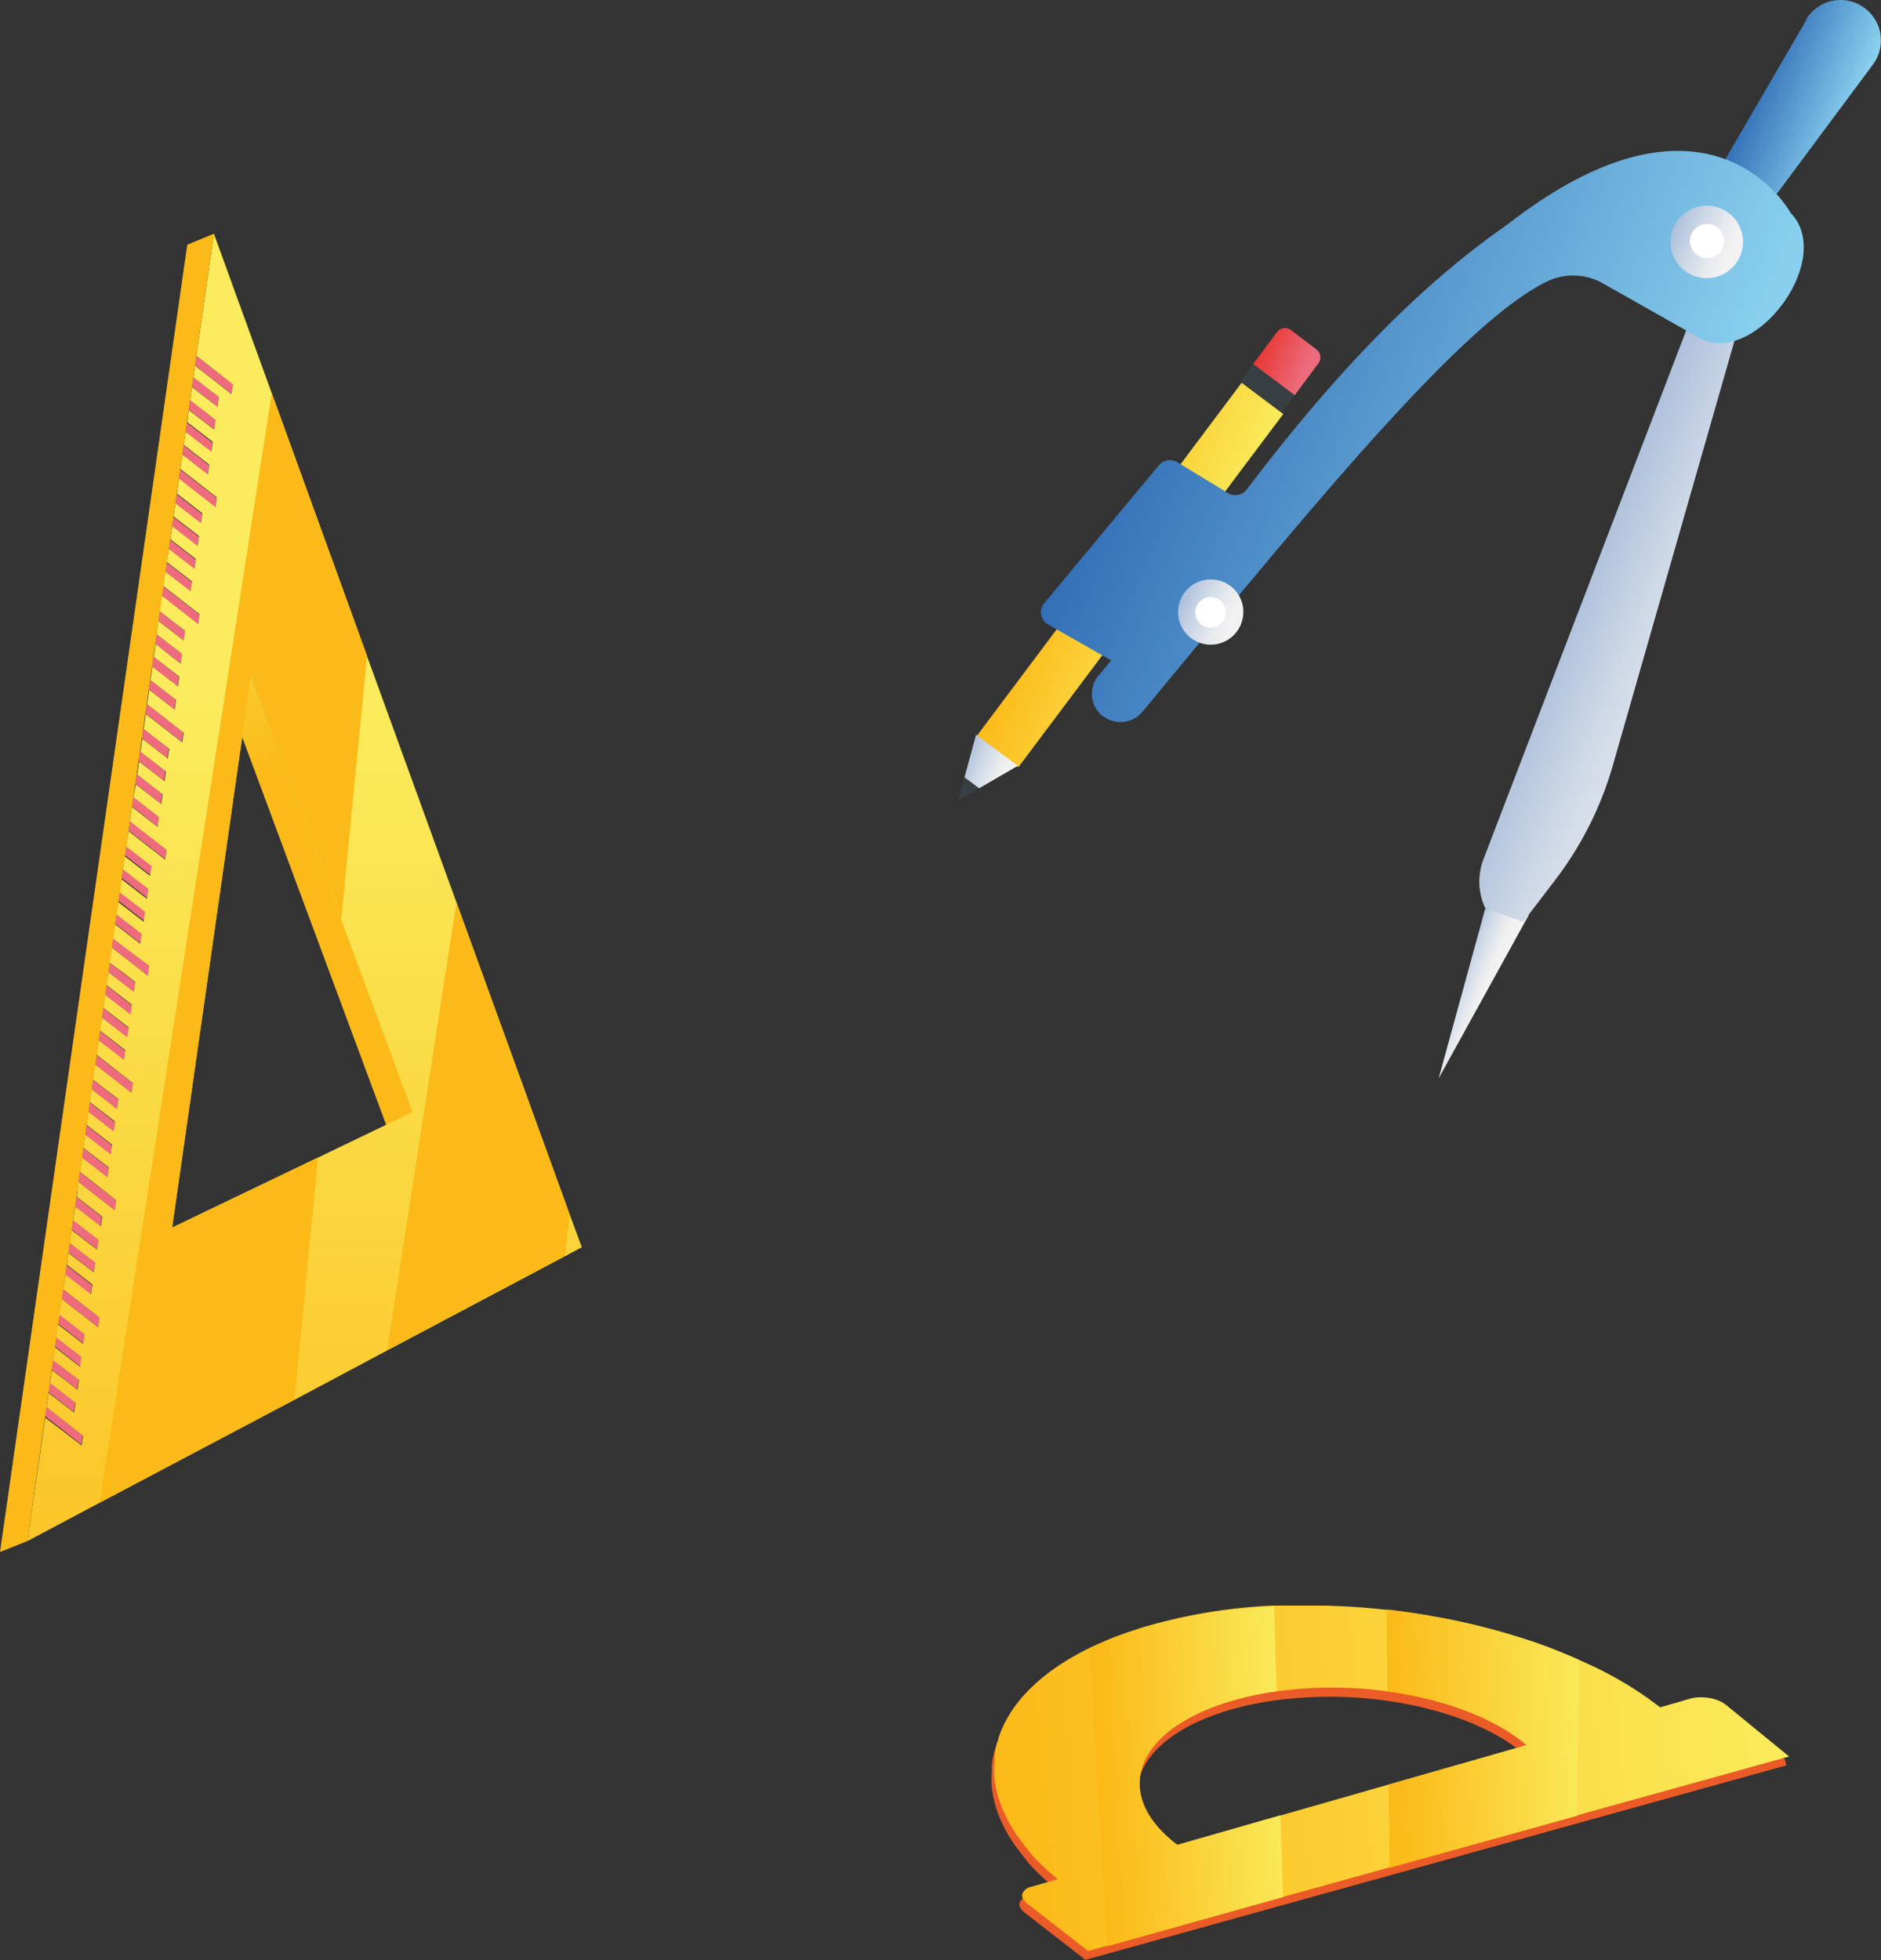 <svg xmlns="http://www.w3.org/2000/svg" xmlns:xlink="http://www.w3.org/1999/xlink" viewBox="0 0 190.84 198.89"><rect x="0" y="0" width="190.84" height="198.89" fill="#333333" stroke="none"/><defs><linearGradient id="a" x1="-187.4" x2="-189.15" y1="727" y2="694.34" gradientTransform="translate(-35.91 -676.67) rotate(-19.16) scale(1.01)" gradientUnits="userSpaceOnUse"><stop offset="0" stop-color="#fbba18"/><stop offset="1" stop-color="#faec5c"/></linearGradient><linearGradient id="b" x1="-217.09" x2="-178.73" y1="825.02" y2="721.77" xlink:href="#a"/><linearGradient id="c" x1="-184.84" x2="-143.63" y1="739.72" y2="746.95" xlink:href="#a"/><linearGradient id="d" x1="-112.75" x2="-162.57" y1="470" y2="401.05" gradientTransform="matrix(-0.37, -0.93, -0.93, 0.37, 401.81, -144.35)" xlink:href="#a"/><linearGradient id="e" x1="-204.42" x2="-211.82" y1="692.34" y2="588.81" xlink:href="#a"/><linearGradient id="f" x1="-185.64" x2="-188.62" y1="747.71" y2="705.94" xlink:href="#a"/><linearGradient id="g" x1="139.58" x2="137.01" y1="750.09" y2="714.09" gradientTransform="translate(0 -587.98)" gradientUnits="userSpaceOnUse"><stop offset="0" stop-color="#eb5b28"/><stop offset=".99" stop-color="#fab515"/></linearGradient><linearGradient id="h" x1="39.67" x2="120.2" y1="727.81" y2="727.81" gradientTransform="matrix(1, -0.09, 0.09, 1, -3.32, -542.22)" xlink:href="#a"/><linearGradient id="i" x1="77.72" x2="96.64" y1="752.37" y2="752.37" gradientTransform="matrix(1, -0.05, 0.05, 1, -3.32, -567.85)" xlink:href="#a"/><linearGradient id="j" x1="107.13" x2="127.32" y1="749.58" y2="749.58" gradientTransform="matrix(1, -0.05, 0.05, 1, -3.32, -567.85)" xlink:href="#a"/><linearGradient id="k" x1="368.28" x2="372.62" y1="510.33" y2="510.33" gradientTransform="matrix(0.92, 0.38, -0.38, 0.92, 1.5, -510.07)" gradientUnits="userSpaceOnUse"><stop offset="0" stop-color="#9cb4d6"/><stop offset=".01" stop-color="#9db5d6"/><stop offset=".46" stop-color="#cbd6e5"/><stop offset=".8" stop-color="#e7eaef"/><stop offset="1" stop-color="#f2f2f2"/></linearGradient><linearGradient id="l" x1="362.6" x2="391.35" y1="468.55" y2="468.55" gradientTransform="matrix(0.92, 0.38, -0.38, 0.92, 1.5, -510.07)" gradientUnits="userSpaceOnUse"><stop offset="0" stop-color="#9cb4d6"/><stop offset=".14" stop-color="#b1c3dd"/><stop offset=".35" stop-color="#cdd8e6"/><stop offset=".57" stop-color="#e2e6ed"/><stop offset=".79" stop-color="#eeeff1"/><stop offset="1" stop-color="#f2f2f2"/></linearGradient><linearGradient id="m" x1="311.71" x2="327.95" y1="485.48" y2="485.48" gradientTransform="matrix(0.25, 0.97, -0.97, 0.25, 505.55, -373.32)" xlink:href="#a"/><linearGradient id="n" x1="313.8" x2="318.92" y1="507.9" y2="507.9" xlink:href="#k"/><linearGradient id="o" x1="325.46" x2="331.61" y1="458.04" y2="458.04" gradientTransform="matrix(0.92, 0.38, -0.38, 0.92, 1.51, -510.08)" gradientUnits="userSpaceOnUse"><stop offset="0" stop-color="#e62d25"/><stop offset="1" stop-color="#ed6b7c"/></linearGradient><linearGradient id="p" x1="362.61" x2="373.11" y1="413.18" y2="413.18" gradientTransform="matrix(0.92, 0.38, -0.38, 0.92, 1.5, -510.07)" gradientUnits="userSpaceOnUse"><stop offset="0" stop-color="#316db5"/><stop offset=".99" stop-color="#88d0ee"/></linearGradient><linearGradient id="q" x1="315" x2="373.16" y1="460.45" y2="460.45" xlink:href="#p"/><linearGradient id="r" x1="359.6" x2="366.95" y1="430.58" y2="430.58" xlink:href="#k"/><linearGradient id="s" x1="327.75" x2="334.38" y1="484.76" y2="484.76" xlink:href="#k"/></defs><polygon fill="#ed6b7c" points="23.49 39.98 23.49 39.98 23.63 38.98 23.63 38.98 23.63 38.98 23.49 39.98"/><polygon fill="#ed6b7c" points="23.49 39.98 23.63 38.98 23.63 38.98 19.93 36.09 19.79 37.09 19.79 37.09 19.79 37.09 23.49 39.98"/><polygon fill="#ed6b7c" points="22.21 40.28 22.21 40.28 22.21 40.28 19.62 38.26 19.62 38.26 22.21 40.28"/><polygon fill="#ed6b7c" points="21.88 42.59 21.74 43.58 21.74 43.58 21.88 42.59 21.88 42.59 21.88 42.59"/><polygon fill="#ed6b7c" points="22.07 41.27 22.21 40.28 22.21 40.28 19.62 38.26 19.62 38.26 19.48 39.25 19.48 39.25 22.07 41.27"/><polygon fill="#ed6b7c" points="21.88 42.59 21.88 42.59 19.29 40.57 21.88 42.59"/><polygon fill="#ed6b7c" points="21.55 44.9 21.41 45.89 21.41 45.89 21.55 44.9 21.55 44.9 21.55 44.9"/><polygon fill="#ed6b7c" points="21.74 43.58 21.88 42.59 21.88 42.59 19.29 40.57 19.15 41.56 19.15 41.56 21.74 43.58"/><polygon fill="#ed6b7c" points="21.07 48.21 21.22 47.21 21.22 47.21 21.22 47.21 21.07 48.21"/><polygon fill="#ed6b7c" points="21.41 45.89 21.55 44.9 21.55 44.9 18.96 42.88 18.96 42.88 18.82 43.87 18.82 43.87 18.82 43.87 21.41 45.89"/><polygon fill="#ed6b7c" points="16.01 44.91 18.85 43.94 18.85 43.94 16.01 44.91"/><polygon fill="#ed6b7c" points="21.84 51.51 21.99 50.51 21.99 50.51 21.99 50.51 21.84 51.51"/><polygon fill="#ed6b7c" points="21.07 48.21 21.22 47.21 21.22 47.21 18.63 45.19 18.49 46.19 21.07 48.21"/><polygon fill="#ed6b7c" points="18.28 47.63 21.99 50.51 21.99 50.51 18.28 47.63 15.5 48.73 15.5 48.73 18.28 47.63"/><polygon fill="#ed6b7c" points="20.37 53.15 20.51 52.16 20.37 53.15 20.37 53.15"/><polygon fill="#ed6b7c" points="21.84 51.51 21.99 50.51 21.99 50.51 18.28 47.63 18.14 48.62 18.14 48.62 18.14 48.62 21.84 51.51"/><polygon fill="#ed6b7c" points="20.51 52.16 17.92 50.14 17.92 50.14 20.51 52.16"/><polygon fill="#ed6b7c" points="20.18 54.47 20.04 55.47 20.04 55.47 20.18 54.47 20.18 54.47 20.18 54.47"/><polygon fill="#ed6b7c" points="20.37 53.15 20.51 52.16 17.92 50.14 17.92 50.14 17.78 51.13 17.78 51.13 20.37 53.15"/><polygon fill="url(#a)" points="39.52 115.04 42.3 113.93 25.14 67.7 24.34 74.16 39.52 115.04"/><polygon fill="#ed6b7c" points="19.71 57.77 19.71 57.77 19.85 56.78 19.85 56.78 19.85 56.78 19.71 57.77"/><polygon fill="#ed6b7c" points="20.04 55.47 20.18 54.47 20.18 54.47 17.59 52.45 17.59 52.45 17.45 53.45 17.45 53.45 20.04 55.47"/><polygon fill="#ed6b7c" points="19.38 60.09 19.38 60.09 19.52 59.09 19.52 59.09 19.52 59.09 19.38 60.09"/><polygon fill="#ed6b7c" points="19.71 57.77 19.85 56.78 19.85 56.78 17.26 54.76 17.12 55.76 17.12 55.76 17.12 55.76 19.71 57.77"/><polygon fill="#ed6b7c" points="19.74 63.06 20.7 62.73 20.7 62.73 19.74 63.06"/><polygon fill="#ed6b7c" points="19.38 60.09 19.52 59.09 19.52 59.09 16.93 57.08 16.79 58.07 16.79 58.07 16.79 58.07 19.38 60.09"/><polygon fill="#ed6b7c" points="20.29 62.4 20.29 62.4 20.29 62.4 16.58 59.51 16.58 59.51 20.29 62.4"/><polygon fill="#ed6b7c" points="18.67 65.03 18.81 64.04 18.67 65.03 18.67 65.03"/><polygon fill="#ed6b7c" points="20.14 63.4 20.29 62.4 20.29 62.4 16.58 59.51 16.58 59.51 16.44 60.51 16.44 60.51 20.14 63.4"/><polygon fill="#ed6b7c" points="18.81 64.04 16.23 62.02 16.22 62.02 16.23 62.02 18.81 64.04"/><polygon fill="#ed6b7c" points="18.48 66.35 18.34 67.35 18.34 67.35 18.48 66.35 18.48 66.35 18.48 66.35"/><polygon fill="#ed6b7c" points="18.67 65.03 18.81 64.04 16.23 62.02 16.08 63.01 16.08 63.01 16.08 63.01 18.67 65.03"/><polygon fill="#ed6b7c" points="18.48 66.35 18.48 66.35 15.89 64.34 15.89 64.34 15.89 64.34 18.48 66.35"/><polygon fill="#ed6b7c" points="18.01 69.66 18.15 68.66 18.15 68.66 18.15 68.66 18.01 69.66"/><polygon fill="#ed6b7c" points="18.34 67.35 18.48 66.35 18.48 66.35 15.89 64.34 15.75 65.33 17.26 66.5 18.34 67.35"/><polygon fill="#ed6b7c" points="17.68 71.97 17.68 71.97 17.82 70.98 17.82 70.98 17.82 70.98 17.68 71.97"/><polygon fill="#ed6b7c" points="18.01 69.66 18.15 68.66 18.15 68.66 15.57 66.64 15.42 67.64 15.42 67.64 18.01 69.66"/><polygon fill="#ed6b7c" points="17.68 71.97 17.82 70.98 17.82 70.98 15.24 68.96 15.09 69.95 15.09 69.95 17.68 71.97"/><polygon fill="#ed6b7c" points="18.59 74.28 18.59 74.28 18.59 74.28 14.89 71.39 14.89 71.39 18.59 74.28"/><polygon fill="#ed6b7c" points="16.97 76.92 16.97 76.92 17.11 75.92 17.11 75.92 17.11 75.92 16.97 76.92"/><polygon fill="#ed6b7c" points="18.45 75.28 18.59 74.28 18.59 74.28 14.89 71.39 14.89 71.39 14.75 72.39 14.75 72.39 18.45 75.28"/><polygon fill="#ed6b7c" points="16.64 79.23 16.64 79.23 16.79 78.23 16.78 78.23 16.78 78.23 16.64 79.23"/><polygon fill="#ed6b7c" points="16.97 76.92 17.11 75.92 17.11 75.92 14.53 73.9 14.39 74.9 14.39 74.9 14.39 74.9 16.97 76.92"/><polygon fill="#ed6b7c" points="16.31 81.54 16.46 80.54 16.31 81.54 16.31 81.54"/><polygon fill="#ed6b7c" points="16.64 79.23 16.78 78.23 16.78 78.23 14.2 76.21 14.06 77.21 14.06 77.21 16.64 79.23"/><polygon fill="#ed6b7c" points="15.98 83.85 16.12 82.86 15.98 83.85 15.98 83.85"/><polygon fill="#ed6b7c" points="16.31 81.54 16.46 80.54 13.87 78.53 13.87 78.53 13.87 78.53 13.73 79.52 13.73 79.52 16.31 81.54"/><polygon fill="#ed6b7c" points="16.89 86.16 16.75 87.15 16.75 87.15 16.89 86.16 16.89 86.16 16.89 86.16"/><polygon fill="#ed6b7c" points="16.12 82.86 13.54 80.84 13.53 80.84 13.54 80.84 16.12 82.86"/><polygon fill="#ed6b7c" points="15.98 83.85 16.12 82.86 13.54 80.84 13.39 81.83 13.39 81.83 15.98 83.85"/><polygon fill="#ed6b7c" points="15.28 88.8 15.42 87.8 15.42 87.8 15.42 87.8 15.28 88.8"/><polygon fill="#ed6b7c" points="16.75 87.15 16.89 86.16 16.89 86.16 13.19 83.27 13.19 83.27 13.05 84.27 13.05 84.27 16.75 87.15"/><polygon fill="#ed6b7c" points="15.35 91.09 16.31 90.75 16.31 90.75 15.35 91.09"/><polygon fill="#ed6b7c" points="15.28 88.8 15.42 87.8 15.42 87.8 12.83 85.78 12.69 86.78 12.69 86.78 15.28 88.8"/><polygon fill="#ed6b7c" points="15.09 90.11 15.09 90.11 15.09 90.11 12.5 88.09 12.5 88.09 15.09 90.11"/><polygon fill="#ed6b7c" points="14.76 92.43 14.61 93.42 14.61 93.42 14.76 92.43 14.76 92.43 14.76 92.43"/><polygon fill="#ed6b7c" points="14.95 91.11 15.09 90.11 15.09 90.11 12.5 88.09 12.5 88.09 12.36 89.09 12.36 89.09 12.36 89.09 14.95 91.11"/><polygon fill="#ed6b7c" points="14.43 94.74 14.28 95.73 14.28 95.73 14.43 94.74 14.43 94.74 14.43 94.74"/><polygon fill="#ed6b7c" points="14.61 93.42 14.76 92.43 14.76 92.43 12.17 90.41 12.17 90.41 12.03 91.4 12.03 91.4 14.61 93.42"/><polygon fill="#ed6b7c" points="15.05 99.04 15.05 99.04 15.19 98.04 15.19 98.04 15.19 98.04 15.05 99.04"/><polygon fill="#ed6b7c" points="14.43 94.74 14.43 94.74 11.84 92.72 14.43 94.74"/><polygon fill="#ed6b7c" points="14.28 95.73 14.43 94.74 14.43 94.74 11.84 92.72 11.7 93.72 11.7 93.72 14.28 95.73"/><polygon fill="#ed6b7c" points="13.42 100.62 13.86 99.72 13.86 99.72 13.42 100.62"/><polygon fill="#ed6b7c" points="15.05 99.04 15.19 98.04 15.19 98.04 11.49 95.15 11.35 96.15 11.35 96.15 15.05 99.04"/><polygon fill="#ed6b7c" points="13.72 99.69 13.72 99.69 13.72 99.69 12.64 98.84 13.72 99.69"/><polygon fill="#ed6b7c" points="13.25 102.99 13.39 102 13.25 102.99 13.25 102.99"/><polygon fill="#ed6b7c" points="13.58 100.68 13.72 99.69 13.72 99.69 12.64 98.84 11.13 97.67 11.13 97.67 11.13 97.67 10.99 98.66 10.99 98.66 13.58 100.68"/><polygon fill="#ed6b7c" points="13.39 102 10.8 99.98 10.79 99.98 10.8 99.98 13.39 102"/><polygon fill="#ed6b7c" points="13.06 104.31 13.06 104.31 12.92 105.3 13.06 104.31 13.06 104.31"/><polygon fill="#ed6b7c" points="13.25 102.99 13.39 102 10.8 99.98 10.66 100.97 10.66 100.97 13.25 102.99"/><polygon fill="#ed6b7c" points="12.59 107.62 12.59 107.62 12.59 107.62 12.73 106.62 12.73 106.62 12.73 106.62 12.59 107.62"/><polygon fill="#ed6b7c" points="13.06 104.31 10.47 102.29 10.47 102.29 10.33 103.28 12.92 105.3 13.06 104.31 13.06 104.31"/><polygon fill="#ed6b7c" points="13.35 110.92 13.35 110.92 13.5 109.93 13.5 109.93 13.5 109.93 13.35 110.92"/><polygon fill="#ed6b7c" points="11.08 106.44 12.59 107.62 12.73 106.62 12.73 106.62 10.14 104.6 10 105.6 10 105.6 10 105.6 11.08 106.44"/><polygon fill="#ed6b7c" points="11.08 106.44 12.59 107.62 12.59 107.62 11.08 106.44"/><polygon fill="#ed6b7c" points="12.02 111.57 11.88 112.56 11.88 112.56 12.02 111.57 12.02 111.57 12.02 111.57"/><polygon fill="#ed6b7c" points="13.35 110.92 13.5 109.93 13.5 109.93 9.79 107.04 9.65 108.03 9.65 108.03 9.65 108.03 13.35 110.92"/><polygon fill="#ed6b7c" points="12.02 111.57 12.02 111.57 9.43 109.55 9.43 109.55 9.43 109.55 12.02 111.57"/><polygon fill="#ed6b7c" points="11.55 114.88 11.55 114.88 11.69 113.88 11.69 113.88 11.69 113.88 11.55 114.88"/><polygon fill="#ed6b7c" points="11.88 112.56 12.02 111.57 12.02 111.57 9.43 109.55 9.29 110.54 9.29 110.54 11.88 112.56"/><polygon fill="#ed6b7c" points="11.22 117.18 11.36 116.19 11.22 117.18 11.22 117.18"/><polygon fill="#ed6b7c" points="11.55 114.88 11.69 113.88 11.69 113.88 9.1 111.86 8.96 112.86 8.96 112.86 11.55 114.88"/><polygon fill="#ed6b7c" points="10.89 119.5 10.89 119.5 11.03 118.5 11.03 118.5 11.03 118.5 10.89 119.5"/><polygon fill="#ed6b7c" points="11.22 117.18 11.36 116.19 8.78 114.17 8.63 115.17 8.63 115.17 8.63 115.17 11.22 117.18"/><polygon fill="#ed6b7c" points="5.85 116.27 8.63 115.17 8.63 115.17 5.85 116.27"/><polygon fill="#ed6b7c" points="11.26 122.46 12.21 122.14 12.21 122.14 11.26 122.46"/><polygon fill="#ed6b7c" points="10.89 119.5 11.03 118.5 11.03 118.5 8.45 116.48 8.3 117.48 10.89 119.5"/><polygon fill="#ed6b7c" points="9.65 120.13 8.1 118.92 8.1 118.92 9.65 120.13"/><polygon fill="#ed6b7c" points="10.18 124.44 10.18 124.44 10.32 123.45 10.32 123.45 10.32 123.45 10.18 124.44"/><polygon fill="#ed6b7c" points="11.66 122.8 11.8 121.81 11.8 121.81 9.65 120.13 8.1 118.92 8.1 118.92 7.96 119.91 7.96 119.91 11.66 122.8"/><polygon fill="#ed6b7c" points="10 125.76 10 125.76 10 125.76 9.85 126.76 9.85 126.76 9.85 126.76 10 125.76"/><polygon fill="#ed6b7c" points="10.18 124.44 10.32 123.45 10.32 123.45 7.74 121.43 7.6 122.43 7.6 122.43 10.18 124.44"/><polygon fill="#ed6b7c" points="9.52 129.07 9.52 129.07 9.66 128.07 9.66 128.07 9.66 128.07 9.52 129.07"/><polygon fill="#ed6b7c" points="10 125.76 7.41 123.74 7.27 124.74 9.85 126.76 10 125.76 10 125.76"/><polygon fill="#ed6b7c" points="7.27 124.74 9.85 126.76 9.85 126.76 7.27 124.74 4.48 125.85 4.48 125.85 4.48 125.85 7.27 124.74"/><polygon fill="#ed6b7c" points="9.33 130.38 9.19 131.38 9.19 131.38 9.33 130.38 9.33 130.38 9.33 130.38"/><polygon fill="#ed6b7c" points="9.52 129.07 9.66 128.07 9.66 128.07 7.08 126.05 6.93 127.05 6.93 127.05 9.52 129.07"/><polygon fill="#ed6b7c" points="10.1 133.69 9.96 134.68 9.96 134.68 10.1 133.69 10.1 133.69 10.1 133.69"/><polygon fill="#ed6b7c" points="9.19 131.38 9.33 130.38 9.33 130.38 6.75 128.36 6.75 128.36 6.6 129.36 6.6 129.36 9.19 131.38"/><polygon fill="#ed6b7c" points="10.1 133.69 10.1 133.69 6.4 130.8 6.39 130.8 6.4 130.8 10.1 133.69"/><polygon fill="#ed6b7c" points="8.49 136.33 8.49 136.33 8.63 135.33 8.63 135.33 8.63 135.33 8.49 136.33"/><polygon fill="#ed6b7c" points="9.96 134.68 10.1 133.69 10.1 133.69 6.4 130.8 6.26 131.79 6.26 131.79 9.96 134.68"/><polygon fill="#ed6b7c" points="8.15 138.63 8.15 138.63 8.3 137.64 8.3 137.64 8.3 137.64 8.15 138.63"/><polygon fill="#ed6b7c" points="8.49 136.33 8.63 135.33 8.63 135.33 6.04 133.31 5.9 134.31 5.9 134.31 5.9 134.31 8.49 136.33"/><polygon fill="#ed6b7c" points="8.15 138.63 8.3 137.64 8.3 137.64 5.71 135.62 5.57 136.62 5.57 136.62 8.15 138.63"/><polygon fill="#ed6b7c" points="7.64 142.26 7.49 143.26 7.49 143.26 7.64 142.26 7.64 142.26 7.64 142.26"/><polygon fill="#ed6b7c" points="7.82 140.95 7.97 139.96 7.97 139.96 5.38 137.94 5.38 137.94 5.38 137.94 5.24 138.93 5.24 138.93 7.82 140.95"/><polygon fill="#ed6b7c" points="8.26 146.56 8.26 146.56 8.4 145.57 8.4 145.57 8.4 145.57 8.26 146.56"/><polygon fill="#ed6b7c" points="7.64 142.26 7.64 142.26 5.05 140.25 5.04 140.25 5.05 140.25 7.64 142.26"/><polygon fill="#ed6b7c" points="7.49 143.26 7.64 142.26 7.64 142.26 5.05 140.25 4.91 141.24 4.91 141.24 7.49 143.26"/><polygon fill="#ed6b7c" points="8.26 146.56 8.4 145.57 8.4 145.57 4.7 142.68 4.56 143.68 4.56 143.68 8.26 146.56"/><path fill="url(#b)" d="M57.79,123.18,46.32,91.58l-9.08-25L27.57,39.89,21.7,23.71,19.93,36.09,23.63,39l-.14,1-3.7-2.89-.17,1.17,2.59,2-.14,1-2.59-2-.19,1.32,2.58,2-.13,1-2.59-2L19,42.83l2.59,2-.15,1-2.61-2-.19,1.31,2.59,2-.14,1-2.59-2-.2,1.44L22,50.46l-.14,1-3.7-2.9-.21,1.52,2.58,2-.14,1-2.59-2-.19,1.32,2.59,2-.14,1-2.59-2-.19,1.31,2.59,2-.14,1-2.59-2L16.9,57l2.59,2-.14,1-2.59-2-.21,1.44,3.71,2.89-.14,1-3.71-2.89L16.19,62l2.59,2-.14,1-2.59-2-.16,1.34,2.58,2-.14,1-1.08-.84-1.46-1.16-.19,1.31,2.59,2-.14,1-2.59-2L15.27,69l2.59,2-.14,1-2.58-2-.21,1.44,3.7,2.89-.14,1-3.7-2.88-.21,1.51,2.58,2-.14,1-2.58-2-.19,1.31,2.59,2-.15,1-2.58-2-.19,1.31,2.58,2-.14,1-2.58-2-.24,1.3,2.58,2-.14,1-2.59-2-.2,1.44,3.7,2.89-.14,1-3.7-2.88-.26,1.54,2.59,2-.15,1-2.58-2-.19,1.32,2.59,2-.14,1-2.59-2-.19,1.32,2.59,2-.14,1-2.59-2-.2,1.24,2.59,2-.15,1-2.58-2-.21,1.45L15.14,98,15,99l-3.7-2.89-.22,1.52,1.56,1.16,1.08.85-.14,1-2.59-2-.2,1.29,2.59,2-.14,1-2.59-2-.19,1.31,2.59,2-.14,1-2.59-2-.19,1.31,2.59,2-.14,1-1.5-1.18L10,105.57,9.79,107l3.69,2.89-.13,1L9.64,108l-.22,1.52,2.59,2-.14,1-2.58-2-.2,1.28,2.59,2-.14,1-2.58-2-.17,1.33,2.58,2-.14,1-2.59-2-.19,1.32,2.59,2-.14,1-2.59-2-.21,1.44,1.56,1.21,2.13,1.69-.14,1-3.71-2.89-.15,1.53,2.58,2-.14,1-2.59-2-.23,1.36,2.58,2-.14,1-2.59-2-.18,1.31,2.58,2-.14,1-2.58-2-.15,1.22,2.58,2-.14,1-2.59-2-.24,1.47,3.7,2.89-.14,1-3.7-2.89L6,133.36l2.59,2-.14,1-2.59-2-.19,1.31,2.59,2-.14,1h0l-2.58-2L5.39,138,8,140l-.14,1-2.59-2-.19,1.32,2.59,2-.15,1-2.59-2-.2,1.44,3.7,2.89-.14,1-3.7-2.82L2.79,156.35l7.35-3.9L29.92,142l9.39-5,18.09-9.59,1.63-.87Zm-25.5-5.75-14.8,7.11v-.25l7.07-49.52.89-6.23L34.6,93.28l7.25,19.55Z"/><path fill="url(#c)" d="M21.7,23.71C21.11,27.83,3.4,151.83,2.79,156.35L0,157.46Q9.5,91.13,19,24.83Z"/><polygon fill="url(#d)" points="8.63 135.33 6.04 133.31 8.63 135.33 8.63 135.33"/><polygon fill="url(#e)" points="37.24 66.54 34.62 93.28 25.47 68.54 24.58 74.77 17.51 124.29 17.47 124.54 32.27 117.43 29.88 141.97 10.1 152.46 27.57 39.89 37.24 66.54"/><polygon fill="url(#f)" points="57.78 123.18 57.36 127.4 39.27 136.99 46.31 91.57 57.78 123.18"/><path fill="url(#g)" d="M173.56,173.28a5,5,0,0,0-1.44-.14,3.52,3.52,0,0,0-.91.14l-3,.87-.81-.6c-.24-.18-.49-.37-.75-.55l-.71-.47c-.4-.27-.81-.52-1.22-.77l-.86-.5c-.71-.4-1.45-.79-2.21-1.16l-1-.46-.65-.29c-.57-.27-1.19-.52-1.8-.77l-1-.4c-.87-.33-1.76-.65-2.67-.94l-1.06-.34c-.93-.29-1.87-.56-2.83-.8l-1.1-.28q-1.47-.36-3-.66l-1.11-.2c-1-.19-2-.35-3-.49l-1.13-.15-.87-.09c-.74-.09-1.48-.16-2.22-.22l-1.11-.08c-1-.06-2.06-.11-3.08-.13h-1.1c-1,0-2,0-3,0h-1.13a54.74,54.74,0,0,0-13.37,2.28l-.4.13-.84.28c-.78.26-1.52.55-2.24.85-.27.1-.51.22-.76.33l-.89.41c-.38.19-.75.37-1.11.57l-.68.38c-.61.35-1.18.72-1.73,1.1l-.59.42q-.75.57-1.44,1.2c-.18.15-.33.3-.49.46-.41.41-.8.84-1.16,1.28l-.38.49c-.31.44-.6.89-.86,1.35-.09.17-.19.35-.27.52a11.35,11.35,0,0,0-.56,1.4c-.06.19-.11.37-.16.55a7.5,7.5,0,0,0-.25,1.43,2.16,2.16,0,0,1,0,.56,11.53,11.53,0,0,0,0,1.44,3.72,3.72,0,0,0,.08.57,10.13,10.13,0,0,0,.31,1.43c.06.2.12.39.19.58a12.43,12.43,0,0,0,.6,1.41c.09.19.19.38.29.57.25.45.53.9.84,1.36l.43.57c.32.44.67.87,1,1.3.17.18.34.37.52.55l.36.37c.29.29.59.57.91.85l.63.54.26.23-2.68.76a1.31,1.31,0,0,0-.85.6.62.62,0,0,0,0,.59,1.4,1.4,0,0,0,.46.54l6.16,4.79,71.12-19.73-.16-.62-6.16-4.62A3.81,3.81,0,0,0,173.56,173.28Zm-54.32,14.83a2,2,0,0,1-.28-.2c-6.41-5.06-4-11.49,5.66-14.38a30,30,0,0,1,4.68-1,41.33,41.33,0,0,1,11.22,0c5.5.75,10.58,2.56,13.86,5.23a1.79,1.79,0,0,1,.25.23Z"/><path fill="url(#h)" d="M173.79,172.35a5,5,0,0,0-1.44-.14,3.52,3.52,0,0,0-.91.14l-3,.87-.81-.6c-.24-.18-.49-.37-.75-.54s-.47-.33-.71-.48c-.4-.26-.8-.52-1.22-.77l-.86-.5c-.71-.4-1.45-.79-2.21-1.16l-1-.46-.65-.29c-.57-.26-1.19-.52-1.8-.77l-1-.4c-.87-.33-1.76-.65-2.67-.94L153.7,166c-.93-.29-1.87-.55-2.83-.8l-1.1-.28q-1.47-.36-3-.66l-1.11-.2c-1-.19-2-.35-3-.49l-1.13-.15c-.29,0-.58-.07-.87-.09-.73-.09-1.48-.16-2.21-.22l-1.12-.08c-1-.06-2.06-.11-3.08-.13h-1.1c-1,0-2,0-3,0h-1.08a54.74,54.74,0,0,0-13.37,2.28l-.39.13-.85.28c-.78.27-1.52.55-2.24.85l-.76.33-.89.41c-.38.19-.75.37-1.11.57l-.67.38c-.62.35-1.19.72-1.74,1.1l-.59.42c-.51.39-1,.79-1.44,1.2l-.49.46c-.41.41-.8.84-1.16,1.28l-.38.49a13.57,13.57,0,0,0-.86,1.36c-.09.17-.19.34-.27.51a11.35,11.35,0,0,0-.56,1.4c0,.19-.11.37-.16.55a9.72,9.72,0,0,0-.25,1.43,2.16,2.16,0,0,1,0,.56,11.53,11.53,0,0,0,0,1.44,1.41,1.41,0,0,0,.08.57,10.13,10.13,0,0,0,.31,1.43c.06.2.12.39.19.58a12.43,12.43,0,0,0,.6,1.41c.09.19.19.38.29.57.25.45.53.9.84,1.36l.43.57c.32.44.67.87,1,1.3l.52.56.36.36c.29.29.59.57.91.86l.63.53.26.23-2.67.76a1.27,1.27,0,0,0-.86.6.62.62,0,0,0,0,.59,1.4,1.4,0,0,0,.46.54l6.16,4.79,71.12-19.73L175.15,173A3.48,3.48,0,0,0,173.79,172.35Zm-54.32,14.83a2.83,2.83,0,0,1-.28-.2c-6.4-5.06-4-11.49,5.66-14.38a31.19,31.19,0,0,1,4.68-1,41.33,41.33,0,0,1,11.22,0c5.5.75,10.58,2.56,13.86,5.23l.25.23Z"/><path fill="url(#i)" d="M129.26,162.93l.26,8.66a31.19,31.19,0,0,0-4.68,1c-9.63,2.89-12.06,9.32-5.66,14.38a2.83,2.83,0,0,0,.28.2l10.46-3,.25,8.3-17.85,5-1.81-30.23.89-.41.76-.33c.72-.3,1.46-.58,2.24-.85l.85-.28.39-.13A54.74,54.74,0,0,1,129,163Z"/><path fill="url(#j)" d="M160.22,168.42,160,184.23l-19,5.27-.12-8.44,14-4-.25-.23c-3.28-2.67-8.36-4.48-13.86-5.23l-.11-8.3a6.42,6.42,0,0,1,.87.09l1.13.15c1,.14,2,.3,3,.49l1.11.2q1.5.3,3,.66l1.1.28c1,.25,1.9.51,2.83.8l1.06.34c.91.29,1.8.61,2.67.94l1,.4C159,167.9,159.65,168.16,160.22,168.42Z"/><polygon fill="url(#k)" points="150.69 92.18 145.96 109.41 155.13 92.79 150.69 92.18"/><path fill="url(#l)" d="M172.11,30.83,150.52,87.14a6.34,6.34,0,0,0,.17,5h0l3.85,1.39,3.27-4.28a35.08,35.08,0,0,0,5.84-11.65L177,31Z"/><rect width="44.8" height="5.28" x="92.16" y="55.52" fill="url(#m)" transform="matrix(0.6, -0.8, 0.8, 0.6, -0.62, 115.09)"/><polygon fill="url(#n)" points="99.33 79.98 97.85 78.88 99.03 74.54 103.26 77.7 99.33 79.98"/><polygon fill="#383f42" points="97.22 81.21 97.85 78.88 99.33 79.98 97.22 81.21"/><rect width="2.14" height="5.27" x="127.54" y="36.74" fill="#383f42" transform="translate(20.07 118.81) rotate(-53.22)"/><path fill="url(#o)" d="M133.79,36.83l-2.43,3.26h0l-4.22-3.16h0l2.43-3.25a1,1,0,0,1,1.4-.2l2.62,2A1,1,0,0,1,133.79,36.83Z"/><path fill="url(#p)" d="M179.79,20.31,190,6.58a4.1,4.1,0,0,0-.79-5.74l-.28-.2h0a4.09,4.09,0,0,0-5.65,1.26V2l-8.77,15.07Z"/><path fill="url(#q)" d="M112,72.71h0a2.88,2.88,0,0,0,3.91-.5C131.52,53.4,148,32.83,157,28.54a6.08,6.08,0,0,1,5.64.22l9.59,5.42c5.56,3.41,14.08-7.82,9.44-12.58,0,0-8.08-14.93-28.77,1.21-9.62,6.65-18.38,16.25-26.4,26.84a1.45,1.45,0,0,1-1.92.37l-5.13-3.12a1.46,1.46,0,0,0-1.88.31l-11.64,14a1.45,1.45,0,0,0,.19,2h0l.19.13L112.73,67l-1.28,1.55a2.89,2.89,0,0,0,.37,4.07Z"/><path fill="url(#r)" d="M176.61,25.83a3.68,3.68,0,1,1-2.17-4.74h0A3.68,3.68,0,0,1,176.61,25.83Z"/><path fill="#fff" d="M174.79,25.11a1.73,1.73,0,1,1-1-2.28,1.73,1.73,0,0,1,1,2.28v0Z"/><path fill="url(#s)" d="M125.93,63.27A3.31,3.31,0,1,1,124,59h0a3.28,3.28,0,0,1,1.94,4.22v0Z"/><path fill="#fff" d="M124.29,62.66a1.56,1.56,0,1,1-.93-2h0A1.58,1.58,0,0,1,124.29,62.66Z"/></svg>